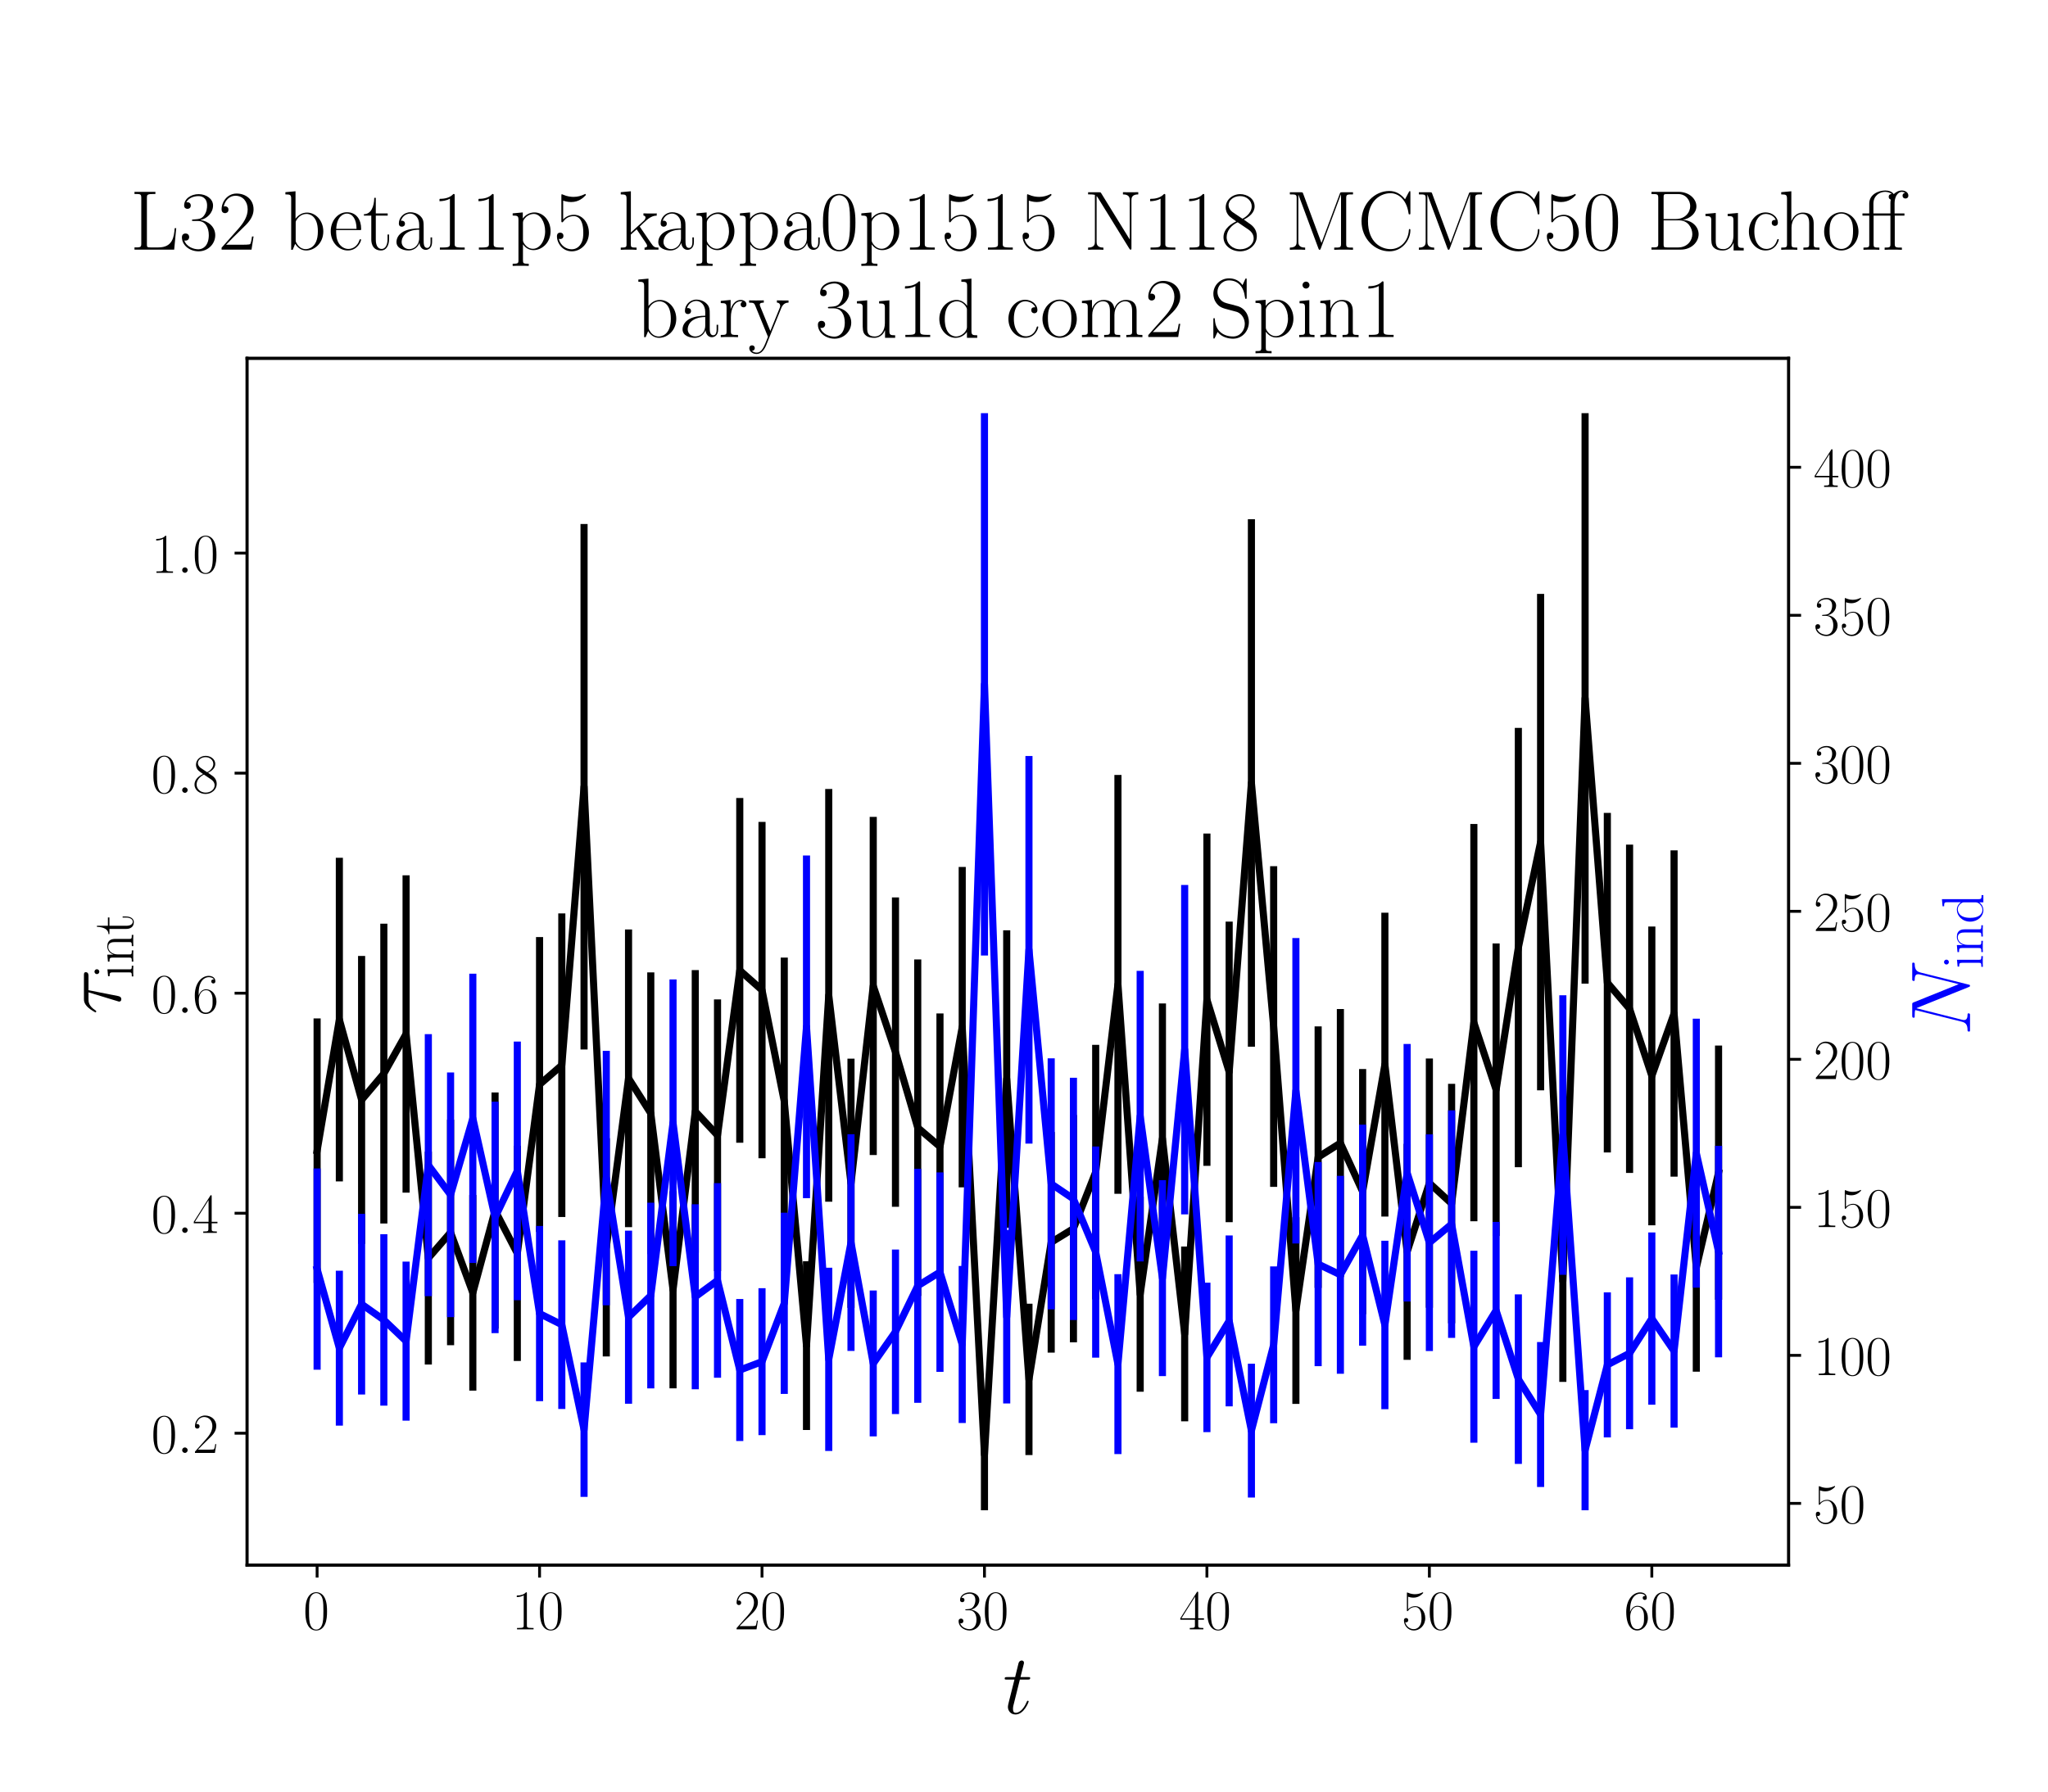 <?xml version="1.0" encoding="utf-8" standalone="no"?>
<!DOCTYPE svg PUBLIC "-//W3C//DTD SVG 1.1//EN"
  "http://www.w3.org/Graphics/SVG/1.1/DTD/svg11.dtd">
<!-- Created with matplotlib (https://matplotlib.org/) -->
<svg height="504pt" version="1.1" viewBox="0 0 576 504" width="576pt" xmlns="http://www.w3.org/2000/svg" xmlns:xlink="http://www.w3.org/1999/xlink">
 <defs>
  <style type="text/css">*{stroke-linecap:butt;stroke-linejoin:round;}</style>
 </defs>
 <g id="figure_1">
  <g id="patch_1">
   <path d="M 0 504 
L 576 504 
L 576 0 
L 0 0 
z
" style="fill:#ffffff;"/>
  </g>
  <g id="axes_1">
   <g id="patch_2">
    <path d="M 69.479 440.296 
L 503.053 440.296 
L 503.053 100.8 
L 69.479 100.8 
z
" style="fill:#ffffff;"/>
   </g>
   <g id="matplotlib.axis_1">
    <g id="xtick_1">
     <g id="line2d_1">
      <defs>
       <path d="M 0 0 
L 0 3.5 
" id="mc9930306a1" style="stroke:#000000;stroke-width:0.8;"/>
      </defs>
      <g>
       <use style="stroke:#000000;stroke-width:0.8;" x="89.187" xlink:href="#mc9930306a1" y="440.296"/>
      </g>
     </g>
     <g id="text_1">
      <!-- $\mathdefault{0}$ -->
      <g transform="translate(85.285 458.365)scale(0.16 -0.16)">
       <defs>
        <path d="M 42 31.641 
C 42 37.75 41.906 48.125 37.703 56.109 
C 34 63.109 28.094 65.594 22.906 65.594 
C 18.094 65.594 12 63.406 8.203 56.203 
C 4.203 48.719 3.797 39.438 3.797 31.641 
C 3.797 25.953 3.906 17.281 7 9.672 
C 11.297 -0.609 19 -2 22.906 -2 
C 27.5 -2 34.5 -0.109 38.594 9.375 
C 41.594 16.281 42 24.359 42 31.641 
z
M 22.906 -0.406 
C 16.5 -0.406 12.703 5.078 11.297 12.688 
C 10.203 18.562 10.203 27.156 10.203 32.75 
C 10.203 40.438 10.203 46.828 11.5 52.922 
C 13.406 61.391 19 64 22.906 64 
C 27 64 32.297 61.297 34.203 53.125 
C 35.5 47.438 35.594 40.734 35.594 32.75 
C 35.594 26.25 35.594 18.266 34.406 12.375 
C 32.297 1.484 26.406 -0.406 22.906 -0.406 
z
" id="CMR17-48"/>
       </defs>
       <use transform="scale(0.996)" xlink:href="#CMR17-48"/>
      </g>
     </g>
    </g>
    <g id="xtick_2">
     <g id="line2d_2">
      <g>
       <use style="stroke:#000000;stroke-width:0.8;" x="151.751" xlink:href="#mc9930306a1" y="440.296"/>
      </g>
     </g>
     <g id="text_2">
      <!-- $\mathdefault{10}$ -->
      <g transform="translate(143.947 458.365)scale(0.16 -0.16)">
       <defs>
        <path d="M 26.594 63.406 
C 26.594 65.5 26.5 65.5 25.094 65.5 
C 21.203 61.188 15.297 59.797 9.703 59.797 
C 9.406 59.797 8.906 59.797 8.797 59.5 
C 8.703 59.297 8.703 59.094 8.703 57 
C 11.797 57 17 57.594 21 59.984 
L 21 7.203 
C 21 3.688 20.797 2.5 12.203 2.5 
L 9.203 2.5 
L 9.203 0 
C 14 0 19 0 23.797 0 
C 28.594 0 33.594 0 38.406 0 
L 38.406 2.5 
L 35.406 2.5 
C 26.797 2.5 26.594 3.594 26.594 7.156 
z
" id="CMR17-49"/>
       </defs>
       <use transform="scale(0.996)" xlink:href="#CMR17-49"/>
       <use transform="translate(45.69 0)scale(0.996)" xlink:href="#CMR17-48"/>
      </g>
     </g>
    </g>
    <g id="xtick_3">
     <g id="line2d_3">
      <g>
       <use style="stroke:#000000;stroke-width:0.8;" x="214.316" xlink:href="#mc9930306a1" y="440.296"/>
      </g>
     </g>
     <g id="text_3">
      <!-- $\mathdefault{20}$ -->
      <g transform="translate(206.512 458.365)scale(0.16 -0.16)">
       <defs>
        <path d="M 41.703 15.453 
L 39.906 15.453 
C 38.906 8.375 38.094 7.172 37.703 6.562 
C 37.203 5.766 30 5.766 28.594 5.766 
L 9.406 5.766 
C 13 9.672 20 16.75 28.5 24.953 
C 34.594 30.734 41.703 37.531 41.703 47.422 
C 41.703 59.219 32.297 66 21.797 66 
C 10.797 66 4.094 56.312 4.094 47.344 
C 4.094 43.438 7 42.938 8.203 42.938 
C 9.203 42.938 12.203 43.547 12.203 47.031 
C 12.203 50.109 9.594 51 8.203 51 
C 7.594 51 7 50.906 6.594 50.703 
C 8.5 59.219 14.297 63.406 20.406 63.406 
C 29.094 63.406 34.797 56.516 34.797 47.422 
C 34.797 38.734 29.703 31.25 24 24.75 
L 4.094 2.281 
L 4.094 0 
L 39.297 0 
z
" id="CMR17-50"/>
       </defs>
       <use transform="scale(0.996)" xlink:href="#CMR17-50"/>
       <use transform="translate(45.69 0)scale(0.996)" xlink:href="#CMR17-48"/>
      </g>
     </g>
    </g>
    <g id="xtick_4">
     <g id="line2d_4">
      <g>
       <use style="stroke:#000000;stroke-width:0.8;" x="276.881" xlink:href="#mc9930306a1" y="440.296"/>
      </g>
     </g>
     <g id="text_4">
      <!-- $\mathdefault{30}$ -->
      <g transform="translate(269.077 458.365)scale(0.16 -0.16)">
       <defs>
        <path d="M 22.094 33.703 
C 31 33.703 34.906 25.969 34.906 17.031 
C 34.906 5 28.5 0.391 22.703 0.391 
C 17.406 0.391 8.797 3.031 6.094 10.828 
C 6.594 10.625 7.094 10.625 7.594 10.625 
C 10 10.625 11.797 12.219 11.797 14.812 
C 11.797 17.703 9.594 19 7.594 19 
C 5.906 19 3.297 18.203 3.297 14.469 
C 3.297 5.234 12.297 -2 22.906 -2 
C 34 -2 42.5 6.719 42.5 16.953 
C 42.5 26.672 34.5 33.703 25 34.797 
C 32.594 36.375 39.906 43.062 39.906 52.016 
C 39.906 59.688 32 65.297 23 65.297 
C 13.906 65.297 5.906 59.828 5.906 52.016 
C 5.906 48.594 8.5 48 9.797 48 
C 11.906 48 13.703 49.297 13.703 51.891 
C 13.703 54.469 11.906 55.766 9.797 55.766 
C 9.406 55.766 8.906 55.766 8.5 55.578 
C 11.406 61.859 19.297 63 22.797 63 
C 26.297 63 32.906 61.328 32.906 51.875 
C 32.906 49.109 32.5 44.188 29.094 39.844 
C 26.094 36 22.703 36 19.406 35.688 
C 18.906 35.688 16.594 35.453 16.203 35.453 
C 15.5 35.359 15.094 35.266 15.094 34.5 
C 15.094 33.797 15.203 33.703 17.203 33.703 
z
" id="CMR17-51"/>
       </defs>
       <use transform="scale(0.996)" xlink:href="#CMR17-51"/>
       <use transform="translate(45.69 0)scale(0.996)" xlink:href="#CMR17-48"/>
      </g>
     </g>
    </g>
    <g id="xtick_5">
     <g id="line2d_5">
      <g>
       <use style="stroke:#000000;stroke-width:0.8;" x="339.446" xlink:href="#mc9930306a1" y="440.296"/>
      </g>
     </g>
     <g id="text_5">
      <!-- $\mathdefault{40}$ -->
      <g transform="translate(331.642 458.365)scale(0.16 -0.16)">
       <defs>
        <path d="M 33.594 64.406 
C 33.594 66.5 33.5 66.5 31.703 66.5 
L 2 19.594 
L 2 17 
L 27.797 17 
L 27.797 7.141 
C 27.797 3.5 27.594 2.5 20.594 2.5 
L 18.703 2.5 
L 18.703 0 
C 21.906 0 27.297 0 30.703 0 
C 34.094 0 39.5 0 42.703 0 
L 42.703 2.5 
L 40.797 2.5 
C 33.797 2.5 33.594 3.5 33.594 7.141 
L 33.594 17 
L 43.797 17 
L 43.797 19.594 
L 33.594 19.594 
z
M 28.094 57.859 
L 28.094 19.594 
L 4 19.594 
z
" id="CMR17-52"/>
       </defs>
       <use transform="scale(0.996)" xlink:href="#CMR17-52"/>
       <use transform="translate(45.69 0)scale(0.996)" xlink:href="#CMR17-48"/>
      </g>
     </g>
    </g>
    <g id="xtick_6">
     <g id="line2d_6">
      <g>
       <use style="stroke:#000000;stroke-width:0.8;" x="402.011" xlink:href="#mc9930306a1" y="440.296"/>
      </g>
     </g>
     <g id="text_6">
      <!-- $\mathdefault{50}$ -->
      <g transform="translate(394.207 458.365)scale(0.16 -0.16)">
       <defs>
        <path d="M 11.406 57.688 
C 12.406 57.281 16.5 56 20.703 56 
C 30 56 35.094 61.109 38 64.062 
C 38 64.953 38 65.5 37.406 65.5 
C 37.297 65.5 37.094 65.5 36.297 65.047 
C 32.797 63.406 28.703 62.078 23.703 62.078 
C 20.703 62.078 16.203 62.484 11.297 64.672 
C 10.203 65.172 10 65.172 9.906 65.172 
C 9.406 65.172 9.297 65.062 9.297 63.078 
L 9.297 34.422 
C 9.297 32.641 9.297 32.141 10.297 32.141 
C 10.797 32.141 11 32.344 11.5 33.031 
C 14.703 37.516 19.094 39.406 24.094 39.406 
C 27.594 39.406 35.094 37.219 35.094 20.141 
C 35.094 16.953 35.094 11.172 32.094 6.578 
C 29.594 2.484 25.703 0.391 21.406 0.391 
C 14.797 0.391 8.094 5 6.297 12.719 
C 6.703 12.609 7.5 12.422 7.906 12.422 
C 9.203 12.422 11.703 13.125 11.703 16.219 
C 11.703 18.906 9.797 20 7.906 20 
C 5.594 20 4.094 18.594 4.094 15.797 
C 4.094 7.094 11 -2 21.594 -2 
C 31.906 -2 41.703 6.875 41.703 19.75 
C 41.703 31.719 33.906 41 24.203 41 
C 19.094 41 14.797 39.109 11.406 35.531 
z
" id="CMR17-53"/>
       </defs>
       <use transform="scale(0.996)" xlink:href="#CMR17-53"/>
       <use transform="translate(45.69 0)scale(0.996)" xlink:href="#CMR17-48"/>
      </g>
     </g>
    </g>
    <g id="xtick_7">
     <g id="line2d_7">
      <g>
       <use style="stroke:#000000;stroke-width:0.8;" x="464.576" xlink:href="#mc9930306a1" y="440.296"/>
      </g>
     </g>
     <g id="text_7">
      <!-- $\mathdefault{60}$ -->
      <g transform="translate(456.772 458.365)scale(0.16 -0.16)">
       <defs>
        <path d="M 10.594 34 
C 10.594 57.656 21.797 63 28.297 63 
C 30.406 63 35.5 62.641 37.5 59 
C 35.906 59 32.906 59 32.906 55.516 
C 32.906 52.828 35.094 51.922 36.5 51.922 
C 37.406 51.922 40.094 52.312 40.094 55.625 
C 40.094 61.781 35.094 65.297 28.203 65.297 
C 16.297 65.297 3.797 52.969 3.797 31 
C 3.797 3.953 15.094 -2 23.094 -2 
C 32.797 -2 42 6.672 42 20.047 
C 42 32.516 33.906 41.594 23.703 41.594 
C 17.594 41.594 13.094 37.609 10.594 30.625 
z
M 23.094 0.391 
C 10.797 0.391 10.797 18.75 10.797 22.438 
C 10.797 29.625 14.203 40 23.5 40 
C 25.203 40 30.094 40 33.406 33.125 
C 35.203 29.219 35.203 25.141 35.203 20.141 
C 35.203 14.75 35.203 10.781 33.094 6.781 
C 30.906 2.672 27.703 0.391 23.094 0.391 
z
" id="CMR17-54"/>
       </defs>
       <use transform="scale(0.996)" xlink:href="#CMR17-54"/>
       <use transform="translate(45.69 0)scale(0.996)" xlink:href="#CMR17-48"/>
      </g>
     </g>
    </g>
    <g id="text_8">
     <!-- $t$ -->
     <g transform="translate(282.039 482.069)scale(0.24 -0.24)">
      <defs>
       <path d="M 20.094 40.094 
L 29.297 40.094 
C 31.203 40.094 32.203 40.094 32.203 41.891 
C 32.203 43 31.594 43 29.594 43 
L 20.797 43 
L 24.5 57.688 
C 24.906 59.078 24.906 59.281 24.906 60 
C 24.906 61.609 23.594 62.5 22.297 62.5 
C 21.5 62.5 19.203 62.203 18.406 58.984 
L 14.5 43 
L 5.094 43 
C 3.094 43 2.203 43 2.203 41.094 
C 2.203 40.094 2.906 40.094 4.797 40.094 
L 13.703 40.094 
L 7.094 13.766 
C 6.297 10.281 6 9.281 6 7.984 
C 6 3.297 9.297 -1 14.906 -1 
C 25 -1 30.406 13.562 30.406 14.25 
C 30.406 14.859 30 15.156 29.406 15.156 
C 29.203 15.156 28.797 15.156 28.594 14.75 
C 28.5 14.656 28.406 14.547 27.703 12.953 
C 25.594 7.984 21 1 15.203 1 
C 12.203 1 12 3.5 12 5.688 
C 12 5.781 12 7.688 12.297 8.875 
z
" id="CMMI12-116"/>
      </defs>
      <use transform="scale(0.996)" xlink:href="#CMMI12-116"/>
     </g>
    </g>
   </g>
   <g id="matplotlib.axis_2">
    <g id="ytick_1">
     <g id="line2d_8">
      <defs>
       <path d="M 0 0 
L -3.5 0 
" id="m05372d1256" style="stroke:#000000;stroke-width:0.8;"/>
      </defs>
      <g>
       <use style="stroke:#000000;stroke-width:0.8;" x="69.479" xlink:href="#m05372d1256" y="403.19"/>
      </g>
     </g>
     <g id="text_9">
      <!-- $\mathdefault{0.2}$ -->
      <g transform="translate(42.535 408.725)scale(0.16 -0.16)">
       <defs>
        <path d="M 18.406 4.797 
C 18.406 7.688 16 9.672 13.594 9.672 
C 10.703 9.672 8.703 7.281 8.703 4.891 
C 8.703 2 11.094 0 13.5 0 
C 16.406 0 18.406 2.391 18.406 4.797 
z
" id="CMMI12-58"/>
       </defs>
       <use transform="scale(0.996)" xlink:href="#CMR17-48"/>
       <use transform="translate(45.69 0)scale(0.996)" xlink:href="#CMMI12-58"/>
       <use transform="translate(72.788 0)scale(0.996)" xlink:href="#CMR17-50"/>
      </g>
     </g>
    </g>
    <g id="ytick_2">
     <g id="line2d_9">
      <g>
       <use style="stroke:#000000;stroke-width:0.8;" x="69.479" xlink:href="#m05372d1256" y="341.294"/>
      </g>
     </g>
     <g id="text_10">
      <!-- $\mathdefault{0.4}$ -->
      <g transform="translate(42.535 346.828)scale(0.16 -0.16)">
       <use transform="scale(0.996)" xlink:href="#CMR17-48"/>
       <use transform="translate(45.69 0)scale(0.996)" xlink:href="#CMMI12-58"/>
       <use transform="translate(72.788 0)scale(0.996)" xlink:href="#CMR17-52"/>
      </g>
     </g>
    </g>
    <g id="ytick_3">
     <g id="line2d_10">
      <g>
       <use style="stroke:#000000;stroke-width:0.8;" x="69.479" xlink:href="#m05372d1256" y="279.397"/>
      </g>
     </g>
     <g id="text_11">
      <!-- $\mathdefault{0.6}$ -->
      <g transform="translate(42.535 284.932)scale(0.16 -0.16)">
       <use transform="scale(0.996)" xlink:href="#CMR17-48"/>
       <use transform="translate(45.69 0)scale(0.996)" xlink:href="#CMMI12-58"/>
       <use transform="translate(72.788 0)scale(0.996)" xlink:href="#CMR17-54"/>
      </g>
     </g>
    </g>
    <g id="ytick_4">
     <g id="line2d_11">
      <g>
       <use style="stroke:#000000;stroke-width:0.8;" x="69.479" xlink:href="#m05372d1256" y="217.501"/>
      </g>
     </g>
     <g id="text_12">
      <!-- $\mathdefault{0.8}$ -->
      <g transform="translate(42.535 223.035)scale(0.16 -0.16)">
       <defs>
        <path d="M 27.203 35.375 
C 33.5 38.547 39.906 43.328 39.906 50.984 
C 39.906 60.016 31.094 65.297 23 65.297 
C 13.906 65.297 5.906 58.734 5.906 49.688 
C 5.906 47.203 6.5 42.922 10.406 39.141 
C 11.406 38.156 15.594 35.172 18.297 33.281 
C 13.797 30.984 3.297 25.531 3.297 14.594 
C 3.297 4.359 13.094 -2 22.797 -2 
C 33.5 -2 42.5 5.656 42.5 15.781 
C 42.5 24.844 36.406 29.016 32.406 31.703 
z
M 14.094 44.094 
C 13.297 44.594 9.297 47.672 9.297 52.359 
C 9.297 58.422 15.594 63 22.797 63 
C 30.703 63 36.5 57.438 36.5 50.969 
C 36.5 41.703 26.094 36.422 25.594 36.422 
C 25.5 36.422 25.406 36.422 24.594 37.031 
z
M 32.5 23.734 
C 34 22.641 38.797 19.375 38.797 13.297 
C 38.797 5.953 31.406 0.391 23 0.391 
C 13.906 0.391 7 6.844 7 14.688 
C 7 22.547 13.094 29.094 20 32.188 
z
" id="CMR17-56"/>
       </defs>
       <use transform="scale(0.996)" xlink:href="#CMR17-48"/>
       <use transform="translate(45.69 0)scale(0.996)" xlink:href="#CMMI12-58"/>
       <use transform="translate(72.788 0)scale(0.996)" xlink:href="#CMR17-56"/>
      </g>
     </g>
    </g>
    <g id="ytick_5">
     <g id="line2d_12">
      <g>
       <use style="stroke:#000000;stroke-width:0.8;" x="69.479" xlink:href="#m05372d1256" y="155.604"/>
      </g>
     </g>
     <g id="text_13">
      <!-- $\mathdefault{1.0}$ -->
      <g transform="translate(42.535 161.139)scale(0.16 -0.16)">
       <use transform="scale(0.996)" xlink:href="#CMR17-49"/>
       <use transform="translate(45.69 0)scale(0.996)" xlink:href="#CMMI12-58"/>
       <use transform="translate(72.788 0)scale(0.996)" xlink:href="#CMR17-48"/>
      </g>
     </g>
    </g>
    <g id="text_14">
     <!-- $\tau_{\rm int}$ -->
     <g transform="translate(33.884 285.419)rotate(-90)scale(0.24 -0.24)">
      <defs>
       <path d="M 28.703 37.625 
L 45.297 37.625 
C 46.594 37.625 49.906 37.625 49.906 40.812 
C 49.906 43 48 43 46.203 43 
L 18.703 43 
C 16.406 43 13 43 8.406 38.125 
C 5.797 35.234 2.594 29.953 2.594 29.359 
C 2.594 28.766 3.094 28.562 3.703 28.562 
C 4.406 28.562 4.5 28.859 5 29.453 
C 10.203 37.625 15.406 37.625 17.906 37.625 
L 26.203 37.625 
L 15.797 3.484 
C 15.297 1.984 15.297 1.781 15.297 1.484 
C 15.297 0.391 16 -1 18 -1 
C 21.094 -1 21.594 1.688 21.906 3.172 
z
" id="CMMI12-28"/>
       <path d="M 15.5 61.078 
C 15.5 63.266 13.703 65.156 11.406 65.156 
C 9.203 65.156 7.297 63.375 7.297 61.078 
C 7.297 58.891 9.094 57 11.406 57 
C 13.594 57 15.5 58.797 15.5 61.078 
z
M 3.797 42.281 
L 3.797 39.703 
C 9.406 39.703 10.203 39.094 10.203 34.328 
L 10.203 6.672 
C 10.203 2.875 9.797 2.391 3.406 2.391 
L 3.406 -0.203 
C 5.797 0 10.094 0 12.594 0 
C 15 0 19.094 0 21.406 -0.203 
L 21.406 2.391 
C 15.5 2.391 15.297 2.984 15.297 6.562 
L 15.297 43.375 
z
" id="CMR17-105"/>
       <path d="M 41.5 30.203 
C 41.5 35.297 40.5 43.594 28.703 43.594 
C 20.797 43.594 16.703 37.5 15.203 33.5 
L 15.094 33.5 
L 15.094 43.594 
L 3.297 42.5 
L 3.297 39.906 
C 9.203 39.906 10.094 39.297 10.094 34.5 
L 10.094 6.688 
C 10.094 2.875 9.703 2.391 3.297 2.391 
L 3.297 -0.203 
C 5.703 0 10.094 0 12.703 0 
C 15.297 0 19.797 0 22.203 -0.203 
L 22.203 2.391 
C 15.797 2.391 15.406 2.781 15.406 6.688 
L 15.406 25.906 
C 15.406 35.109 21 42 28 42 
C 35.406 42 36.203 35.406 36.203 30.594 
L 36.203 6.688 
C 36.203 2.875 35.797 2.391 29.406 2.391 
L 29.406 -0.203 
C 31.797 0 36.203 0 38.797 0 
C 41.406 0 45.906 0 48.297 -0.203 
L 48.297 2.391 
C 41.906 2.391 41.5 2.781 41.5 6.688 
z
" id="CMR17-110"/>
       <path d="M 15.094 40 
L 29.094 40 
L 29.094 42.578 
L 15.094 42.578 
L 15.094 61 
L 13.297 61 
C 13.094 50.703 9.594 41.688 1.094 41.688 
L 1.094 40 
L 9.797 40 
L 9.797 12.047 
C 9.797 10.156 9.797 -1 21.406 -1 
C 27.297 -1 30.703 4.781 30.703 12.141 
L 30.703 17.812 
L 28.906 17.812 
L 28.906 12.234 
C 28.906 5.375 26.203 0.797 22 0.797 
C 19.094 0.797 15.094 2.781 15.094 11.844 
z
" id="CMR17-116"/>
      </defs>
      <use transform="scale(0.996)" xlink:href="#CMMI12-28"/>
      <use transform="translate(42.364 -14.944)scale(0.697)" xlink:href="#CMR17-105"/>
      <use transform="translate(59.773 -14.944)scale(0.697)" xlink:href="#CMR17-110"/>
      <use transform="translate(93.578 -14.944)scale(0.697)" xlink:href="#CMR17-116"/>
     </g>
    </g>
   </g>
   <g id="LineCollection_1">
    <path clip-path="url(#p8d7ba621c9)" d="M 89.187 360.911 
L 89.187 286.494 
" style="fill:none;stroke:#000000;stroke-width:2;"/>
    <path clip-path="url(#p8d7ba621c9)" d="M 95.443 332.351 
L 95.443 241.302 
" style="fill:none;stroke:#000000;stroke-width:2;"/>
    <path clip-path="url(#p8d7ba621c9)" d="M 101.7 349.921 
L 101.7 268.917 
" style="fill:none;stroke:#000000;stroke-width:2;"/>
    <path clip-path="url(#p8d7ba621c9)" d="M 107.956 344.191 
L 107.956 259.845 
" style="fill:none;stroke:#000000;stroke-width:2;"/>
    <path clip-path="url(#p8d7ba621c9)" d="M 114.213 335.515 
L 114.213 246.231 
" style="fill:none;stroke:#000000;stroke-width:2;"/>
    <path clip-path="url(#p8d7ba621c9)" d="M 120.469 383.867 
L 120.469 323.973 
" style="fill:none;stroke:#000000;stroke-width:2;"/>
    <path clip-path="url(#p8d7ba621c9)" d="M 126.725 378.423 
L 126.725 314.991 
" style="fill:none;stroke:#000000;stroke-width:2;"/>
    <path clip-path="url(#p8d7ba621c9)" d="M 132.982 391.201 
L 132.982 336.167 
" style="fill:none;stroke:#000000;stroke-width:2;"/>
    <path clip-path="url(#p8d7ba621c9)" d="M 139.238 373.75 
L 139.238 307.329 
" style="fill:none;stroke:#000000;stroke-width:2;"/>
    <path clip-path="url(#p8d7ba621c9)" d="M 145.495 382.869 
L 145.495 322.323 
" style="fill:none;stroke:#000000;stroke-width:2;"/>
    <path clip-path="url(#p8d7ba621c9)" d="M 151.751 346.569 
L 151.751 263.602 
" style="fill:none;stroke:#000000;stroke-width:2;"/>
    <path clip-path="url(#p8d7ba621c9)" d="M 158.008 342.361 
L 158.008 256.961 
" style="fill:none;stroke:#000000;stroke-width:2;"/>
    <path clip-path="url(#p8d7ba621c9)" d="M 164.264 295.235 
L 164.264 147.404 
" style="fill:none;stroke:#000000;stroke-width:2;"/>
    <path clip-path="url(#p8d7ba621c9)" d="M 170.521 381.583 
L 170.521 320.197 
" style="fill:none;stroke:#000000;stroke-width:2;"/>
    <path clip-path="url(#p8d7ba621c9)" d="M 176.777 345.221 
L 176.777 261.472 
" style="fill:none;stroke:#000000;stroke-width:2;"/>
    <path clip-path="url(#p8d7ba621c9)" d="M 183.034 352.832 
L 183.034 273.55 
" style="fill:none;stroke:#000000;stroke-width:2;"/>
    <path clip-path="url(#p8d7ba621c9)" d="M 189.29 390.56 
L 189.29 335.097 
" style="fill:none;stroke:#000000;stroke-width:2;"/>
    <path clip-path="url(#p8d7ba621c9)" d="M 195.547 352.425 
L 195.547 272.901 
" style="fill:none;stroke:#000000;stroke-width:2;"/>
    <path clip-path="url(#p8d7ba621c9)" d="M 201.803 357.585 
L 201.803 281.15 
" style="fill:none;stroke:#000000;stroke-width:2;"/>
    <path clip-path="url(#p8d7ba621c9)" d="M 208.06 321.464 
L 208.06 224.489 
" style="fill:none;stroke:#000000;stroke-width:2;"/>
    <path clip-path="url(#p8d7ba621c9)" d="M 214.316 325.839 
L 214.316 231.217 
" style="fill:none;stroke:#000000;stroke-width:2;"/>
    <path clip-path="url(#p8d7ba621c9)" d="M 220.573 350.218 
L 220.573 269.389 
" style="fill:none;stroke:#000000;stroke-width:2;"/>
    <path clip-path="url(#p8d7ba621c9)" d="M 226.829 402.283 
L 226.829 354.796 
" style="fill:none;stroke:#000000;stroke-width:2;"/>
    <path clip-path="url(#p8d7ba621c9)" d="M 233.086 338.055 
L 233.086 221.957 
" style="fill:none;stroke:#000000;stroke-width:2;"/>
    <path clip-path="url(#p8d7ba621c9)" d="M 239.342 367.915 
L 239.342 297.82 
" style="fill:none;stroke:#000000;stroke-width:2;"/>
    <path clip-path="url(#p8d7ba621c9)" d="M 245.599 324.919 
L 245.599 229.8 
" style="fill:none;stroke:#000000;stroke-width:2;"/>
    <path clip-path="url(#p8d7ba621c9)" d="M 251.855 339.491 
L 251.855 252.453 
" style="fill:none;stroke:#000000;stroke-width:2;"/>
    <path clip-path="url(#p8d7ba621c9)" d="M 258.112 364.558 
L 258.112 269.909 
" style="fill:none;stroke:#000000;stroke-width:2;"/>
    <path clip-path="url(#p8d7ba621c9)" d="M 264.368 360.043 
L 264.368 285.098 
" style="fill:none;stroke:#000000;stroke-width:2;"/>
    <path clip-path="url(#p8d7ba621c9)" d="M 270.625 334.013 
L 270.625 243.888 
" style="fill:none;stroke:#000000;stroke-width:2;"/>
    <path clip-path="url(#p8d7ba621c9)" d="M 276.881 424.864 
L 276.881 393.518 
" style="fill:none;stroke:#000000;stroke-width:2;"/>
    <path clip-path="url(#p8d7ba621c9)" d="M 283.138 345.364 
L 283.138 261.698 
" style="fill:none;stroke:#000000;stroke-width:2;"/>
    <path clip-path="url(#p8d7ba621c9)" d="M 289.394 409.323 
L 289.394 366.757 
" style="fill:none;stroke:#000000;stroke-width:2;"/>
    <path clip-path="url(#p8d7ba621c9)" d="M 295.651 380.515 
L 295.651 318.437 
" style="fill:none;stroke:#000000;stroke-width:2;"/>
    <path clip-path="url(#p8d7ba621c9)" d="M 301.907 377.606 
L 301.907 313.648 
" style="fill:none;stroke:#000000;stroke-width:2;"/>
    <path clip-path="url(#p8d7ba621c9)" d="M 308.163 365.516 
L 308.163 293.93 
" style="fill:none;stroke:#000000;stroke-width:2;"/>
    <path clip-path="url(#p8d7ba621c9)" d="M 314.42 335.838 
L 314.42 218.009 
" style="fill:none;stroke:#000000;stroke-width:2;"/>
    <path clip-path="url(#p8d7ba621c9)" d="M 320.676 391.51 
L 320.676 336.683 
" style="fill:none;stroke:#000000;stroke-width:2;"/>
    <path clip-path="url(#p8d7ba621c9)" d="M 326.933 358.29 
L 326.933 282.28 
" style="fill:none;stroke:#000000;stroke-width:2;"/>
    <path clip-path="url(#p8d7ba621c9)" d="M 333.189 399.841 
L 333.189 350.669 
" style="fill:none;stroke:#000000;stroke-width:2;"/>
    <path clip-path="url(#p8d7ba621c9)" d="M 339.446 327.96 
L 339.446 234.493 
" style="fill:none;stroke:#000000;stroke-width:2;"/>
    <path clip-path="url(#p8d7ba621c9)" d="M 345.702 343.818 
L 345.702 259.257 
" style="fill:none;stroke:#000000;stroke-width:2;"/>
    <path clip-path="url(#p8d7ba621c9)" d="M 351.959 294.446 
L 351.959 146.062 
" style="fill:none;stroke:#000000;stroke-width:2;"/>
    <path clip-path="url(#p8d7ba621c9)" d="M 358.215 333.875 
L 358.215 243.674 
" style="fill:none;stroke:#000000;stroke-width:2;"/>
    <path clip-path="url(#p8d7ba621c9)" d="M 364.472 394.934 
L 364.472 342.415 
" style="fill:none;stroke:#000000;stroke-width:2;"/>
    <path clip-path="url(#p8d7ba621c9)" d="M 370.728 362.305 
L 370.728 288.74 
" style="fill:none;stroke:#000000;stroke-width:2;"/>
    <path clip-path="url(#p8d7ba621c9)" d="M 376.985 359.271 
L 376.985 283.856 
" style="fill:none;stroke:#000000;stroke-width:2;"/>
    <path clip-path="url(#p8d7ba621c9)" d="M 383.241 369.705 
L 383.241 300.73 
" style="fill:none;stroke:#000000;stroke-width:2;"/>
    <path clip-path="url(#p8d7ba621c9)" d="M 389.498 342.232 
L 389.498 256.758 
" style="fill:none;stroke:#000000;stroke-width:2;"/>
    <path clip-path="url(#p8d7ba621c9)" d="M 395.754 382.539 
L 395.754 321.776 
" style="fill:none;stroke:#000000;stroke-width:2;"/>
    <path clip-path="url(#p8d7ba621c9)" d="M 402.011 367.886 
L 402.011 297.773 
" style="fill:none;stroke:#000000;stroke-width:2;"/>
    <path clip-path="url(#p8d7ba621c9)" d="M 408.267 372.264 
L 408.267 304.9 
" style="fill:none;stroke:#000000;stroke-width:2;"/>
    <path clip-path="url(#p8d7ba621c9)" d="M 414.524 343.555 
L 414.524 231.792 
" style="fill:none;stroke:#000000;stroke-width:2;"/>
    <path clip-path="url(#p8d7ba621c9)" d="M 420.78 347.707 
L 420.78 265.405 
" style="fill:none;stroke:#000000;stroke-width:2;"/>
    <path clip-path="url(#p8d7ba621c9)" d="M 427.037 328.356 
L 427.037 204.758 
" style="fill:none;stroke:#000000;stroke-width:2;"/>
    <path clip-path="url(#p8d7ba621c9)" d="M 433.293 306.729 
L 433.293 167.067 
" style="fill:none;stroke:#000000;stroke-width:2;"/>
    <path clip-path="url(#p8d7ba621c9)" d="M 439.55 388.739 
L 439.55 332.061 
" style="fill:none;stroke:#000000;stroke-width:2;"/>
    <path clip-path="url(#p8d7ba621c9)" d="M 445.806 276.704 
L 445.806 116.232 
" style="fill:none;stroke:#000000;stroke-width:2;"/>
    <path clip-path="url(#p8d7ba621c9)" d="M 452.063 324.196 
L 452.063 228.685 
" style="fill:none;stroke:#000000;stroke-width:2;"/>
    <path clip-path="url(#p8d7ba621c9)" d="M 458.319 329.966 
L 458.319 237.599 
" style="fill:none;stroke:#000000;stroke-width:2;"/>
    <path clip-path="url(#p8d7ba621c9)" d="M 464.576 344.697 
L 464.576 260.644 
" style="fill:none;stroke:#000000;stroke-width:2;"/>
    <path clip-path="url(#p8d7ba621c9)" d="M 470.832 331.005 
L 470.832 239.211 
" style="fill:none;stroke:#000000;stroke-width:2;"/>
    <path clip-path="url(#p8d7ba621c9)" d="M 477.088 385.878 
L 477.088 327.306 
" style="fill:none;stroke:#000000;stroke-width:2;"/>
    <path clip-path="url(#p8d7ba621c9)" d="M 483.345 365.639 
L 483.345 294.128 
" style="fill:none;stroke:#000000;stroke-width:2;"/>
   </g>
   <g id="line2d_13">
    <path clip-path="url(#p8d7ba621c9)" d="M 89.187 323.702 
L 95.443 286.827 
L 101.7 309.419 
L 107.956 302.018 
L 114.213 290.873 
L 120.469 353.92 
L 126.725 346.707 
L 132.982 363.684 
L 139.238 340.54 
L 145.495 352.596 
L 151.751 305.086 
L 158.008 299.661 
L 164.264 221.32 
L 170.521 350.89 
L 176.777 303.347 
L 183.034 313.191 
L 189.29 362.828 
L 195.547 312.663 
L 201.803 319.368 
L 208.06 272.977 
L 214.316 278.528 
L 220.573 309.803 
L 226.829 378.54 
L 233.086 280.006 
L 239.342 332.867 
L 245.599 277.36 
L 251.855 295.972 
L 258.112 317.234 
L 264.368 322.57 
L 270.625 288.95 
L 276.881 409.191 
L 283.138 303.531 
L 289.394 388.04 
L 295.651 349.476 
L 301.907 345.627 
L 308.163 329.723 
L 314.42 276.924 
L 320.676 364.097 
L 326.933 320.285 
L 333.189 375.255 
L 339.446 281.227 
L 345.702 301.537 
L 351.959 220.254 
L 358.215 288.774 
L 364.472 368.674 
L 370.728 325.522 
L 376.985 321.564 
L 383.241 335.218 
L 389.498 299.495 
L 395.754 352.157 
L 402.011 332.829 
L 408.267 338.582 
L 414.524 287.673 
L 420.78 306.556 
L 427.037 266.557 
L 433.293 236.898 
L 439.55 360.4 
L 445.806 196.468 
L 452.063 276.44 
L 458.319 283.782 
L 464.576 302.67 
L 470.832 285.108 
L 477.088 356.592 
L 483.345 329.884 
" style="fill:none;stroke:#000000;stroke-linecap:square;stroke-width:2;"/>
   </g>
   <g id="patch_3">
    <path d="M 69.479 440.296 
L 69.479 100.8 
" style="fill:none;stroke:#000000;stroke-linecap:square;stroke-linejoin:miter;stroke-width:0.8;"/>
   </g>
   <g id="patch_4">
    <path d="M 503.053 440.296 
L 503.053 100.8 
" style="fill:none;stroke:#000000;stroke-linecap:square;stroke-linejoin:miter;stroke-width:0.8;"/>
   </g>
   <g id="patch_5">
    <path d="M 69.479 440.296 
L 503.053 440.296 
" style="fill:none;stroke:#000000;stroke-linecap:square;stroke-linejoin:miter;stroke-width:0.8;"/>
   </g>
   <g id="patch_6">
    <path d="M 69.479 100.8 
L 503.053 100.8 
" style="fill:none;stroke:#000000;stroke-linecap:square;stroke-linejoin:miter;stroke-width:0.8;"/>
   </g>
  </g>
  <g id="axes_2">
   <g id="matplotlib.axis_3">
    <g id="ytick_6">
     <g id="line2d_14">
      <defs>
       <path d="M 0 0 
L 3.5 0 
" id="m874cddf692" style="stroke:#000000;stroke-width:0.8;"/>
      </defs>
      <g>
       <use style="stroke:#000000;stroke-width:0.8;" x="503.053" xlink:href="#m874cddf692" y="422.925"/>
      </g>
     </g>
     <g id="text_15">
      <!-- $\mathdefault{50}$ -->
      <g transform="translate(510.053 428.46)scale(0.16 -0.16)">
       <use transform="scale(0.996)" xlink:href="#CMR17-53"/>
       <use transform="translate(45.69 0)scale(0.996)" xlink:href="#CMR17-48"/>
      </g>
     </g>
    </g>
    <g id="ytick_7">
     <g id="line2d_15">
      <g>
       <use style="stroke:#000000;stroke-width:0.8;" x="503.053" xlink:href="#m874cddf692" y="381.285"/>
      </g>
     </g>
     <g id="text_16">
      <!-- $\mathdefault{100}$ -->
      <g transform="translate(510.053 386.82)scale(0.16 -0.16)">
       <use transform="scale(0.996)" xlink:href="#CMR17-49"/>
       <use transform="translate(45.69 0)scale(0.996)" xlink:href="#CMR17-48"/>
       <use transform="translate(91.381 0)scale(0.996)" xlink:href="#CMR17-48"/>
      </g>
     </g>
    </g>
    <g id="ytick_8">
     <g id="line2d_16">
      <g>
       <use style="stroke:#000000;stroke-width:0.8;" x="503.053" xlink:href="#m874cddf692" y="339.645"/>
      </g>
     </g>
     <g id="text_17">
      <!-- $\mathdefault{150}$ -->
      <g transform="translate(510.053 345.18)scale(0.16 -0.16)">
       <use transform="scale(0.996)" xlink:href="#CMR17-49"/>
       <use transform="translate(45.69 0)scale(0.996)" xlink:href="#CMR17-53"/>
       <use transform="translate(91.381 0)scale(0.996)" xlink:href="#CMR17-48"/>
      </g>
     </g>
    </g>
    <g id="ytick_9">
     <g id="line2d_17">
      <g>
       <use style="stroke:#000000;stroke-width:0.8;" x="503.053" xlink:href="#m874cddf692" y="298.006"/>
      </g>
     </g>
     <g id="text_18">
      <!-- $\mathdefault{200}$ -->
      <g transform="translate(510.053 303.54)scale(0.16 -0.16)">
       <use transform="scale(0.996)" xlink:href="#CMR17-50"/>
       <use transform="translate(45.69 0)scale(0.996)" xlink:href="#CMR17-48"/>
       <use transform="translate(91.381 0)scale(0.996)" xlink:href="#CMR17-48"/>
      </g>
     </g>
    </g>
    <g id="ytick_10">
     <g id="line2d_18">
      <g>
       <use style="stroke:#000000;stroke-width:0.8;" x="503.053" xlink:href="#m874cddf692" y="256.366"/>
      </g>
     </g>
     <g id="text_19">
      <!-- $\mathdefault{250}$ -->
      <g transform="translate(510.053 261.901)scale(0.16 -0.16)">
       <use transform="scale(0.996)" xlink:href="#CMR17-50"/>
       <use transform="translate(45.69 0)scale(0.996)" xlink:href="#CMR17-53"/>
       <use transform="translate(91.381 0)scale(0.996)" xlink:href="#CMR17-48"/>
      </g>
     </g>
    </g>
    <g id="ytick_11">
     <g id="line2d_19">
      <g>
       <use style="stroke:#000000;stroke-width:0.8;" x="503.053" xlink:href="#m874cddf692" y="214.726"/>
      </g>
     </g>
     <g id="text_20">
      <!-- $\mathdefault{300}$ -->
      <g transform="translate(510.053 220.261)scale(0.16 -0.16)">
       <use transform="scale(0.996)" xlink:href="#CMR17-51"/>
       <use transform="translate(45.69 0)scale(0.996)" xlink:href="#CMR17-48"/>
       <use transform="translate(91.381 0)scale(0.996)" xlink:href="#CMR17-48"/>
      </g>
     </g>
    </g>
    <g id="ytick_12">
     <g id="line2d_20">
      <g>
       <use style="stroke:#000000;stroke-width:0.8;" x="503.053" xlink:href="#m874cddf692" y="173.087"/>
      </g>
     </g>
     <g id="text_21">
      <!-- $\mathdefault{350}$ -->
      <g transform="translate(510.053 178.621)scale(0.16 -0.16)">
       <use transform="scale(0.996)" xlink:href="#CMR17-51"/>
       <use transform="translate(45.69 0)scale(0.996)" xlink:href="#CMR17-53"/>
       <use transform="translate(91.381 0)scale(0.996)" xlink:href="#CMR17-48"/>
      </g>
     </g>
    </g>
    <g id="ytick_13">
     <g id="line2d_21">
      <g>
       <use style="stroke:#000000;stroke-width:0.8;" x="503.053" xlink:href="#m874cddf692" y="131.447"/>
      </g>
     </g>
     <g id="text_22">
      <!-- $\mathdefault{400}$ -->
      <g transform="translate(510.053 136.982)scale(0.16 -0.16)">
       <use transform="scale(0.996)" xlink:href="#CMR17-52"/>
       <use transform="translate(45.69 0)scale(0.996)" xlink:href="#CMR17-48"/>
       <use transform="translate(91.381 0)scale(0.996)" xlink:href="#CMR17-48"/>
      </g>
     </g>
    </g>
    <g id="text_23">
     <!-- $N_{\rm ind}$ -->
     <g style="fill:#0000ff;" transform="translate(554.069 291.302)rotate(-90)scale(0.24 -0.24)">
      <defs>
       <path d="M 74 57.781 
C 75.094 62.094 76.703 65.094 84.297 65.094 
C 84.594 65.094 85.797 65.094 85.797 66.859 
C 85.797 68 84.906 68 84.5 68 
C 82.5 68 77.406 68 75.406 68 
L 70.594 68 
C 69.203 68 67.406 68 66 68 
C 65.406 68 64.203 68 64.203 66.094 
C 64.203 65.094 65 65.094 65.703 65.094 
C 71.703 65.094 72.094 62.797 72.094 60.984 
C 72.094 60.094 72 59.781 71.703 58.391 
L 60.406 13.281 
L 39 66.391 
C 38.297 68 38.203 68 36 68 
L 23.797 68 
C 21.797 68 20.906 68 20.906 66.094 
C 20.906 65.094 21.594 65.094 23.5 65.094 
C 24 65.094 29.906 65.094 29.906 64.297 
C 29.906 64.094 29.703 63.297 29.594 63 
L 16.297 9.922 
C 15.094 5 12.703 2.906 6.094 2.906 
C 5.594 2.906 4.594 2.906 4.594 1.047 
C 4.594 0 5.594 0 5.906 0 
C 7.906 0 13 0 15 0 
L 19.797 0 
C 21.203 0 22.906 0 24.297 0 
C 25 0 26.094 0 26.094 1.906 
C 26.094 2.812 25.094 2.906 24.703 2.906 
C 21.406 2.906 18.203 3.5 18.203 7.094 
C 18.203 7.891 18.406 8.781 18.594 9.578 
L 32.094 63 
C 32.703 62 32.703 61.812 33.094 60.906 
L 56.906 1.797 
C 57.406 0.594 57.594 0 58.5 0 
C 59.5 0 59.594 0.297 60 2 
z
" id="CMMI12-78"/>
       <path d="M 29.203 67.594 
L 29.203 65 
C 35.094 65 36 64.406 36 59.688 
L 36 36.641 
C 35.594 37.141 31.5 43.594 23.406 43.594 
C 13.203 43.594 3.297 34.5 3.297 21.312 
C 3.297 8.203 12.594 -1 22.406 -1 
C 30.906 -1 35.297 5.266 35.797 5.938 
L 35.797 -0.984 
L 47.906 -0.984 
L 47.906 2 
C 42 2 41.094 2.594 41.094 7.391 
L 41.094 68.688 
z
M 35.797 11.797 
C 35.797 8.797 34 6.094 31.703 4.094 
C 28.297 1.094 24.906 0.594 23 0.594 
C 20.094 0.594 9.703 2.094 9.703 21.188 
C 9.703 40.812 21.297 42 23.906 42 
C 28.5 42 32.203 39.406 34.5 35.797 
C 35.797 33.703 35.797 33.406 35.797 31.609 
z
" id="CMR17-100"/>
      </defs>
      <use transform="scale(0.996)" xlink:href="#CMMI12-78"/>
      <use transform="translate(78.115 -14.944)scale(0.697)" xlink:href="#CMR17-105"/>
      <use transform="translate(95.525 -14.944)scale(0.697)" xlink:href="#CMR17-110"/>
      <use transform="translate(131.151 -14.944)scale(0.697)" xlink:href="#CMR17-100"/>
     </g>
    </g>
   </g>
   <g id="LineCollection_2">
    <path clip-path="url(#p8d7ba621c9)" d="M 89.187 385.316 
L 89.187 328.706 
" style="fill:none;stroke:#0000ff;stroke-width:2;"/>
    <path clip-path="url(#p8d7ba621c9)" d="M 95.443 401.045 
L 95.443 357.475 
" style="fill:none;stroke:#0000ff;stroke-width:2;"/>
    <path clip-path="url(#p8d7ba621c9)" d="M 101.7 392.296 
L 101.7 341.464 
" style="fill:none;stroke:#0000ff;stroke-width:2;"/>
    <path clip-path="url(#p8d7ba621c9)" d="M 107.956 395.43 
L 107.956 347.196 
" style="fill:none;stroke:#0000ff;stroke-width:2;"/>
    <path clip-path="url(#p8d7ba621c9)" d="M 114.213 399.645 
L 114.213 354.912 
" style="fill:none;stroke:#0000ff;stroke-width:2;"/>
    <path clip-path="url(#p8d7ba621c9)" d="M 120.469 364.625 
L 120.469 290.926 
" style="fill:none;stroke:#0000ff;stroke-width:2;"/>
    <path clip-path="url(#p8d7ba621c9)" d="M 126.725 370.525 
L 126.725 301.695 
" style="fill:none;stroke:#0000ff;stroke-width:2;"/>
    <path clip-path="url(#p8d7ba621c9)" d="M 132.982 355.298 
L 132.982 273.91 
" style="fill:none;stroke:#0000ff;stroke-width:2;"/>
    <path clip-path="url(#p8d7ba621c9)" d="M 139.238 375.028 
L 139.238 309.914 
" style="fill:none;stroke:#0000ff;stroke-width:2;"/>
    <path clip-path="url(#p8d7ba621c9)" d="M 145.495 365.764 
L 145.495 293.006 
" style="fill:none;stroke:#0000ff;stroke-width:2;"/>
    <path clip-path="url(#p8d7ba621c9)" d="M 151.751 394.166 
L 151.751 344.884 
" style="fill:none;stroke:#0000ff;stroke-width:2;"/>
    <path clip-path="url(#p8d7ba621c9)" d="M 158.008 396.369 
L 158.008 348.915 
" style="fill:none;stroke:#0000ff;stroke-width:2;"/>
    <path clip-path="url(#p8d7ba621c9)" d="M 164.264 421.099 
L 164.264 383.268 
" style="fill:none;stroke:#0000ff;stroke-width:2;"/>
    <path clip-path="url(#p8d7ba621c9)" d="M 170.521 367.194 
L 170.521 295.615 
" style="fill:none;stroke:#0000ff;stroke-width:2;"/>
    <path clip-path="url(#p8d7ba621c9)" d="M 176.777 394.888 
L 176.777 346.206 
" style="fill:none;stroke:#0000ff;stroke-width:2;"/>
    <path clip-path="url(#p8d7ba621c9)" d="M 183.034 390.58 
L 183.034 338.327 
" style="fill:none;stroke:#0000ff;stroke-width:2;"/>
    <path clip-path="url(#p8d7ba621c9)" d="M 189.29 356.187 
L 189.29 275.531 
" style="fill:none;stroke:#0000ff;stroke-width:2;"/>
    <path clip-path="url(#p8d7ba621c9)" d="M 195.547 390.825 
L 195.547 338.776 
" style="fill:none;stroke:#0000ff;stroke-width:2;"/>
    <path clip-path="url(#p8d7ba621c9)" d="M 201.803 387.579 
L 201.803 332.841 
" style="fill:none;stroke:#0000ff;stroke-width:2;"/>
    <path clip-path="url(#p8d7ba621c9)" d="M 208.06 405.388 
L 208.06 365.432 
" style="fill:none;stroke:#0000ff;stroke-width:2;"/>
    <path clip-path="url(#p8d7ba621c9)" d="M 214.316 403.725 
L 214.316 362.384 
" style="fill:none;stroke:#0000ff;stroke-width:2;"/>
    <path clip-path="url(#p8d7ba621c9)" d="M 220.573 392.125 
L 220.573 341.151 
" style="fill:none;stroke:#0000ff;stroke-width:2;"/>
    <path clip-path="url(#p8d7ba621c9)" d="M 226.829 337.067 
L 226.829 240.661 
" style="fill:none;stroke:#0000ff;stroke-width:2;"/>
    <path clip-path="url(#p8d7ba621c9)" d="M 233.086 408.173 
L 233.086 356.634 
" style="fill:none;stroke:#0000ff;stroke-width:2;"/>
    <path clip-path="url(#p8d7ba621c9)" d="M 239.342 380.041 
L 239.342 319.07 
" style="fill:none;stroke:#0000ff;stroke-width:2;"/>
    <path clip-path="url(#p8d7ba621c9)" d="M 245.599 404.083 
L 245.599 363.04 
" style="fill:none;stroke:#0000ff;stroke-width:2;"/>
    <path clip-path="url(#p8d7ba621c9)" d="M 251.855 397.786 
L 251.855 351.508 
" style="fill:none;stroke:#0000ff;stroke-width:2;"/>
    <path clip-path="url(#p8d7ba621c9)" d="M 258.112 394.636 
L 258.112 328.797 
" style="fill:none;stroke:#0000ff;stroke-width:2;"/>
    <path clip-path="url(#p8d7ba621c9)" d="M 264.368 385.92 
L 264.368 329.81 
" style="fill:none;stroke:#0000ff;stroke-width:2;"/>
    <path clip-path="url(#p8d7ba621c9)" d="M 270.625 400.319 
L 270.625 356.144 
" style="fill:none;stroke:#0000ff;stroke-width:2;"/>
    <path clip-path="url(#p8d7ba621c9)" d="M 276.881 268.797 
L 276.881 116.232 
" style="fill:none;stroke:#0000ff;stroke-width:2;"/>
    <path clip-path="url(#p8d7ba621c9)" d="M 283.138 394.812 
L 283.138 346.067 
" style="fill:none;stroke:#0000ff;stroke-width:2;"/>
    <path clip-path="url(#p8d7ba621c9)" d="M 289.394 321.718 
L 289.394 212.678 
" style="fill:none;stroke:#0000ff;stroke-width:2;"/>
    <path clip-path="url(#p8d7ba621c9)" d="M 295.651 368.347 
L 295.651 297.72 
" style="fill:none;stroke:#0000ff;stroke-width:2;"/>
    <path clip-path="url(#p8d7ba621c9)" d="M 301.907 371.347 
L 301.907 303.196 
" style="fill:none;stroke:#0000ff;stroke-width:2;"/>
    <path clip-path="url(#p8d7ba621c9)" d="M 308.163 381.932 
L 308.163 322.523 
" style="fill:none;stroke:#0000ff;stroke-width:2;"/>
    <path clip-path="url(#p8d7ba621c9)" d="M 314.42 409.053 
L 314.42 358.446 
" style="fill:none;stroke:#0000ff;stroke-width:2;"/>
    <path clip-path="url(#p8d7ba621c9)" d="M 320.676 354.864 
L 320.676 273.118 
" style="fill:none;stroke:#0000ff;stroke-width:2;"/>
    <path clip-path="url(#p8d7ba621c9)" d="M 326.933 387.112 
L 326.933 331.987 
" style="fill:none;stroke:#0000ff;stroke-width:2;"/>
    <path clip-path="url(#p8d7ba621c9)" d="M 333.189 341.617 
L 333.189 248.959 
" style="fill:none;stroke:#0000ff;stroke-width:2;"/>
    <path clip-path="url(#p8d7ba621c9)" d="M 339.446 402.88 
L 339.446 360.836 
" style="fill:none;stroke:#0000ff;stroke-width:2;"/>
    <path clip-path="url(#p8d7ba621c9)" d="M 345.702 395.623 
L 345.702 347.551 
" style="fill:none;stroke:#0000ff;stroke-width:2;"/>
    <path clip-path="url(#p8d7ba621c9)" d="M 351.959 421.276 
L 351.959 383.634 
" style="fill:none;stroke:#0000ff;stroke-width:2;"/>
    <path clip-path="url(#p8d7ba621c9)" d="M 358.215 400.38 
L 358.215 356.256 
" style="fill:none;stroke:#0000ff;stroke-width:2;"/>
    <path clip-path="url(#p8d7ba621c9)" d="M 364.472 349.801 
L 364.472 263.883 
" style="fill:none;stroke:#0000ff;stroke-width:2;"/>
    <path clip-path="url(#p8d7ba621c9)" d="M 370.728 384.324 
L 370.728 326.893 
" style="fill:none;stroke:#0000ff;stroke-width:2;"/>
    <path clip-path="url(#p8d7ba621c9)" d="M 376.985 386.45 
L 376.985 330.777 
" style="fill:none;stroke:#0000ff;stroke-width:2;"/>
    <path clip-path="url(#p8d7ba621c9)" d="M 383.241 378.569 
L 383.241 316.38 
" style="fill:none;stroke:#0000ff;stroke-width:2;"/>
    <path clip-path="url(#p8d7ba621c9)" d="M 389.498 396.434 
L 389.498 349.034 
" style="fill:none;stroke:#0000ff;stroke-width:2;"/>
    <path clip-path="url(#p8d7ba621c9)" d="M 395.754 366.136 
L 395.754 293.685 
" style="fill:none;stroke:#0000ff;stroke-width:2;"/>
    <path clip-path="url(#p8d7ba621c9)" d="M 402.011 380.065 
L 402.011 319.113 
" style="fill:none;stroke:#0000ff;stroke-width:2;"/>
    <path clip-path="url(#p8d7ba621c9)" d="M 408.267 376.365 
L 408.267 312.356 
" style="fill:none;stroke:#0000ff;stroke-width:2;"/>
    <path clip-path="url(#p8d7ba621c9)" d="M 414.524 405.85 
L 414.524 351.856 
" style="fill:none;stroke:#0000ff;stroke-width:2;"/>
    <path clip-path="url(#p8d7ba621c9)" d="M 420.78 393.543 
L 420.78 343.744 
" style="fill:none;stroke:#0000ff;stroke-width:2;"/>
    <path clip-path="url(#p8d7ba621c9)" d="M 427.037 411.812 
L 427.037 364.127 
" style="fill:none;stroke:#0000ff;stroke-width:2;"/>
    <path clip-path="url(#p8d7ba621c9)" d="M 433.293 418.318 
L 433.293 377.532 
" style="fill:none;stroke:#0000ff;stroke-width:2;"/>
    <path clip-path="url(#p8d7ba621c9)" d="M 439.55 358.629 
L 439.55 279.988 
" style="fill:none;stroke:#0000ff;stroke-width:2;"/>
    <path clip-path="url(#p8d7ba621c9)" d="M 445.806 424.864 
L 445.806 391.046 
" style="fill:none;stroke:#0000ff;stroke-width:2;"/>
    <path clip-path="url(#p8d7ba621c9)" d="M 452.063 404.362 
L 452.063 363.551 
" style="fill:none;stroke:#0000ff;stroke-width:2;"/>
    <path clip-path="url(#p8d7ba621c9)" d="M 458.319 402.057 
L 458.319 359.328 
" style="fill:none;stroke:#0000ff;stroke-width:2;"/>
    <path clip-path="url(#p8d7ba621c9)" d="M 464.576 395.165 
L 464.576 346.712 
" style="fill:none;stroke:#0000ff;stroke-width:2;"/>
    <path clip-path="url(#p8d7ba621c9)" d="M 470.832 401.621 
L 470.832 358.528 
" style="fill:none;stroke:#0000ff;stroke-width:2;"/>
    <path clip-path="url(#p8d7ba621c9)" d="M 477.088 362.239 
L 477.088 286.573 
" style="fill:none;stroke:#0000ff;stroke-width:2;"/>
    <path clip-path="url(#p8d7ba621c9)" d="M 483.345 381.837 
L 483.345 322.35 
" style="fill:none;stroke:#0000ff;stroke-width:2;"/>
   </g>
   <g id="line2d_22">
    <path clip-path="url(#p8d7ba621c9)" d="M 89.187 357.011 
L 95.443 379.26 
L 101.7 366.88 
L 107.956 371.313 
L 114.213 377.278 
L 120.469 327.776 
L 126.725 336.11 
L 132.982 314.604 
L 139.238 342.471 
L 145.495 329.385 
L 151.751 369.525 
L 158.008 372.642 
L 164.264 402.184 
L 170.521 331.405 
L 176.777 370.547 
L 183.034 364.454 
L 189.29 315.859 
L 195.547 364.801 
L 201.803 360.21 
L 208.06 385.41 
L 214.316 383.055 
L 220.573 366.638 
L 226.829 288.864 
L 233.086 382.403 
L 239.342 349.556 
L 245.599 383.562 
L 251.855 374.647 
L 258.112 361.717 
L 264.368 357.865 
L 270.625 378.231 
L 276.881 192.514 
L 283.138 370.44 
L 289.394 267.198 
L 295.651 333.034 
L 301.907 337.271 
L 308.163 352.227 
L 314.42 383.75 
L 320.676 313.991 
L 326.933 359.549 
L 333.189 295.288 
L 339.446 381.858 
L 345.702 371.587 
L 351.959 402.455 
L 358.215 378.318 
L 364.472 306.842 
L 370.728 355.608 
L 376.985 358.614 
L 383.241 347.474 
L 389.498 372.734 
L 395.754 329.911 
L 402.011 349.589 
L 408.267 344.36 
L 414.524 378.853 
L 420.78 368.644 
L 427.037 387.969 
L 433.293 397.925 
L 439.55 319.309 
L 445.806 407.955 
L 452.063 383.956 
L 458.319 380.692 
L 464.576 370.938 
L 470.832 380.074 
L 477.088 324.406 
L 483.345 352.094 
" style="fill:none;stroke:#0000ff;stroke-linecap:square;stroke-width:2;"/>
   </g>
   <g id="patch_7">
    <path d="M 69.479 440.296 
L 69.479 100.8 
" style="fill:none;stroke:#000000;stroke-linecap:square;stroke-linejoin:miter;stroke-width:0.8;"/>
   </g>
   <g id="patch_8">
    <path d="M 503.053 440.296 
L 503.053 100.8 
" style="fill:none;stroke:#000000;stroke-linecap:square;stroke-linejoin:miter;stroke-width:0.8;"/>
   </g>
   <g id="patch_9">
    <path d="M 69.479 440.296 
L 503.053 440.296 
" style="fill:none;stroke:#000000;stroke-linecap:square;stroke-linejoin:miter;stroke-width:0.8;"/>
   </g>
   <g id="patch_10">
    <path d="M 69.479 100.8 
L 503.053 100.8 
" style="fill:none;stroke:#000000;stroke-linecap:square;stroke-linejoin:miter;stroke-width:0.8;"/>
   </g>
   <g id="text_24">
    <!-- L32 beta11p5 kappa0p1515 N118 MCMC50 Buchoff -->
    <g transform="translate(36.607 70.224)scale(0.24 -0.24)">
     <defs>
      <path d="M 54.203 25.234 
L 52.406 25.234 
C 51.594 15.359 50.297 2.594 33.203 2.594 
L 23.906 2.594 
C 19.906 2.594 19.703 3.078 19.703 6.469 
L 19.703 60.906 
C 19.703 64.516 19.906 65.5 27.5 65.5 
L 29.703 65.5 
L 29.703 68 
C 25.594 68 20.797 68 16.703 68 
C 13.594 68 8 68 5.094 68 
L 5.094 65.5 
C 12 65.5 13.094 65.5 13.094 61.016 
L 13.094 7.062 
C 13.094 2.594 12 2.594 5.094 2.594 
L 5.094 0 
L 51.797 0 
z
" id="CMR17-76"/>
      <path d="M 15 68.688 
L 3.094 67.594 
L 3.094 65 
C 9 65 9.906 64.406 9.906 59.641 
L 9.906 -0.203 
L 11.703 -0.203 
L 14.594 6.891 
C 17.5 2.203 21.797 -1 27.594 -1 
C 37.594 -1 47.703 7.812 47.703 21.406 
C 47.703 34.188 38.703 43.594 28.594 43.594 
C 22.406 43.594 18 40.297 15 36.406 
z
M 15.203 31.312 
C 15.203 33.094 15.203 33.406 16.594 35.5 
C 20.5 41.516 26.094 42 28 42 
C 31 42 41.297 40.391 41.297 21.5 
C 41.297 1.688 29.5 0.594 27.094 0.594 
C 24 0.594 19.5 1.781 16.297 7.594 
C 15.203 9.5 15.203 9.703 15.203 11.484 
z
" id="CMR17-98"/>
      <path d="M 38.094 23 
C 38.5 23.406 38.5 23.609 38.5 24.625 
C 38.5 34.969 33.094 44 21.703 44 
C 11.094 44 2.703 33.891 2.703 21.609 
C 2.703 8.609 12.203 -1 22.797 -1 
C 34 -1 38.406 9.484 38.406 11.562 
C 38.406 12.25 37.797 12.25 37.594 12.25 
C 36.906 12.25 36.797 12.047 36.406 10.875 
C 34.203 4.141 28.703 0.797 23.5 0.797 
C 19.203 0.797 14.906 3.172 12.203 7.5 
C 9.094 12.547 9.094 18.375 9.094 23 
z
M 9.203 24.5 
C 9.906 39.141 17.594 42.406 21.594 42.406 
C 28.406 42.406 33 35.891 33.094 24.5 
z
" id="CMR17-101"/>
      <path d="M 36 25.828 
C 36 32.375 36 35.844 31.797 39.734 
C 28.094 43 23.797 44 20.406 44 
C 12.5 44 6.797 37.609 6.797 30.797 
C 6.797 27 9.797 27 10.406 27 
C 11.703 27 14 27.781 14 30.531 
C 14 33 12.094 34.078 10.406 34.078 
C 10 34.078 9.5 33.969 9.203 33.875 
C 11.297 40.5 16.703 42.406 20.203 42.406 
C 25.203 42.406 30.703 37.953 30.703 29.453 
L 30.703 25 
C 24.797 25 17.703 24.203 12.094 21.203 
C 5.797 17.703 4 12.703 4 8.906 
C 4 1.203 13 -1 18.297 -1 
C 23.797 -1 28.906 2.172 31.094 7.984 
C 31.297 3.641 34.094 -0.281 38.5 -0.281 
C 40.594 -0.281 45.906 1.094 45.906 8.859 
L 45.906 14.375 
L 44.094 14.375 
L 44.094 8.781 
C 44.094 2.781 41.406 2 40.094 2 
C 36 2 36 7.156 36 11.531 
z
M 30.703 13.594 
C 30.703 4.953 24.5 0.594 19 0.594 
C 14 0.594 10.094 4.297 10.094 8.906 
C 10.094 11.891 11.406 17.188 17.203 20.391 
C 22 23.094 27.5 23.5 30.703 23.5 
z
" id="CMR17-97"/>
      <path d="M 22 -16.609 
C 15.594 -16.609 15.203 -16.203 15.203 -12.328 
L 15.203 6.281 
C 18.094 2.094 22.297 -0.594 27.594 -0.594 
C 37.594 -0.594 47.703 8.172 47.703 21.688 
C 47.703 34.234 39 43.781 28.703 43.781 
C 22.703 43.781 17.797 40.5 15 36.531 
L 15 43.781 
L 3.094 42.688 
L 3.094 40.109 
C 9 40.109 9.906 39.5 9.906 34.734 
L 9.906 -12.328 
C 9.906 -16.109 9.5 -16.609 3.094 -16.609 
L 3.094 -19.188 
C 5.5 -19 9.906 -19 12.5 -19 
C 15.094 -19 19.594 -19 22 -19.188 
z
M 15.203 31.438 
C 15.203 32.844 15.203 34.922 19.094 38.609 
C 19.594 39.016 23 42 28 42 
C 35.297 42 41.297 32.938 41.297 21.594 
C 41.297 10.25 34.906 1 27 1 
C 23.406 1 19.5 2.688 16.5 7.375 
C 15.203 9.562 15.203 10.156 15.203 11.75 
z
" id="CMR17-112"/>
      <path d="M 26.094 26.141 
C 26 26.344 25.5 26.938 25.5 27.234 
C 25.5 27.438 32.594 33.922 33.5 34.719 
C 39.203 39.5 42.797 40 45.406 40 
L 45.406 42.703 
C 44.797 42.703 44.594 42.703 44.5 42.5 
L 39.594 42.5 
C 36.797 42.5 32.5 42.5 29.797 42.703 
L 29.797 40.094 
C 31.203 39.984 32.203 39.188 32.203 37.797 
C 32.203 35.797 30.203 33.906 30.094 33.906 
L 15 20.141 
L 15 68.688 
L 3.094 67.594 
L 3.094 65 
C 9 65 9.906 64.406 9.906 59.641 
L 9.906 6.656 
C 9.906 2.875 9.5 2.391 3.094 2.391 
L 3.094 -0.203 
C 5.5 0 9.906 0 12.406 0 
C 14.906 0 19.297 0 21.703 -0.203 
L 21.703 2.391 
C 15.297 2.391 14.906 2.781 14.906 6.688 
L 14.906 17.656 
L 21.797 23.938 
L 31.906 8.969 
C 33.094 7.172 34.094 5.766 34.094 4.469 
C 34.094 2.688 32.297 2.391 31.094 2.391 
L 31.094 -0.203 
C 33.5 0 37.797 0 40.297 0 
C 42.094 0 45.797 0 47.5 0 
L 47.5 2.391 
C 42.797 2.391 41.703 3.281 38.703 7.672 
z
" id="CMR17-107"/>
      <path d="M 20.5 66.406 
C 19.797 67.5 19.703 67.5 17.797 67.5 
L 5.094 67.5 
L 5.094 65 
L 7 65 
C 11 65 12.797 64.516 13.094 64.406 
L 13.094 9.531 
C 13.094 7.047 13.094 2.391 5.094 2.391 
L 5.094 -0.203 
C 7.406 0 11.594 0 14.094 0 
C 16.594 0 20.797 0 23.094 -0.203 
L 23.094 2.391 
C 15.094 2.391 15.094 7.047 15.094 9.531 
L 15.094 63.016 
C 15.797 62.422 15.797 62.219 16.5 61.234 
L 53.594 1.188 
C 54.297 0 54.594 0 55.094 0 
C 56.094 0 56.094 0.297 56.094 2.172 
L 56.094 57.891 
C 56.094 60.359 56.094 65 64.094 65 
L 64.094 67.594 
C 61.797 67.5 57.594 67.5 55.094 67.5 
C 52.594 67.5 48.406 67.5 46.094 67.594 
L 46.094 65 
C 54.094 65 54.094 60.344 54.094 57.859 
L 54.094 11.922 
z
" id="CMR17-78"/>
      <path d="M 20.906 66 
C 20.297 67.5 20.203 67.5 18.094 67.5 
L 5.297 67.5 
L 5.297 65 
C 12.203 65 13.297 65 13.297 60.547 
L 13.297 9.531 
C 13.297 7.047 13.297 2.391 5.297 2.391 
L 5.297 -0.203 
C 7.594 0 11.797 0 14.297 0 
C 16.797 0 21 0 23.297 -0.203 
L 23.297 2.391 
C 15.297 2.391 15.297 7.047 15.297 9.531 
L 15.297 64.609 
L 15.406 64.609 
L 38.906 1.391 
C 39.297 0.391 39.5 -0.203 40.297 -0.203 
C 41.094 -0.203 41.297 0.391 41.703 1.391 
L 65.406 65.094 
L 65.5 65.094 
L 65.5 6.844 
C 65.5 2.391 64.406 2.391 57.5 2.391 
L 57.5 -0.203 
C 60.203 0 65.594 0 68.5 0 
C 71.406 0 76.906 0 79.594 -0.203 
L 79.594 2.391 
C 72.703 2.391 71.594 2.391 71.594 6.844 
L 71.594 60.547 
C 71.594 65 72.703 65 79.594 65 
L 79.594 67.5 
L 66.906 67.5 
C 64.797 67.5 64.703 67.406 64.094 65.906 
L 42.5 7.844 
z
" id="CMR17-77"/>
      <path d="M 62.094 67.016 
C 62.094 68.797 62 68.906 61.406 68.906 
C 61 68.906 60.906 68.797 60.203 67.609 
L 55.797 59.25 
C 50.906 65.422 44.906 69 37.203 69 
C 20.094 69 4.594 54 4.594 33.562 
C 4.594 12.906 20.094 -2 37.297 -2 
C 52.594 -2 62.094 11.406 62.094 22.828 
C 62.094 23.812 62.094 24.219 61.203 24.219 
C 60.406 24.219 60.406 23.922 60.297 23.031 
C 59.5 9.141 49.5 0.594 38.703 0.594 
C 28.5 0.594 12.203 7.734 12.203 33.547 
C 12.203 59.453 28.797 66.406 38.5 66.406 
C 49.797 66.406 58 56.688 59.906 42.891 
C 60.094 41.688 60.094 41.484 61 41.484 
C 62.094 41.484 62.094 41.688 62.094 43.484 
z
" id="CMR17-67"/>
      <path d="M 5.203 68 
L 5.203 65.406 
C 12.094 65.406 13.203 65.406 13.203 60.938 
L 13.203 7.062 
C 13.203 2.594 12.094 2.594 5.203 2.594 
L 5.203 0 
L 39.594 0 
C 52.406 0 60.703 9.109 60.703 18.188 
C 60.703 27.203 52.5 34.891 41.797 34.891 
C 51.406 36.812 58.094 43.297 58.094 51 
C 58.094 59.406 49.906 68 37 68 
z
M 19.5 36 
L 19.5 61.516 
C 19.5 64.922 19.703 65.406 23.703 65.406 
L 36.5 65.406 
C 46.406 65.406 50.797 57.406 50.797 51.203 
C 50.797 43.609 44.703 36 33.906 36 
z
M 23.703 2.594 
C 19.703 2.594 19.5 3.078 19.5 6.453 
L 19.5 34.406 
L 38 34.406 
C 48.297 34.406 53.297 25.391 53.297 18.156 
C 53.297 10.922 47.594 2.594 36.703 2.594 
z
" id="CMR17-66"/>
      <path d="M 29.406 42.078 
L 29.406 39.5 
C 35.297 39.5 36.203 38.891 36.203 34.156 
L 36.203 16.125 
C 36.203 7.812 31.703 0.594 24.297 0.594 
C 16.094 0.594 15.406 5.438 15.406 10.594 
L 15.406 43.172 
L 3.297 42.078 
L 3.297 39.5 
C 7.297 39.5 10 39.5 10.094 35.531 
L 10.094 16.531 
C 10.094 9.891 10.094 5.641 12.703 2.859 
C 14 1.578 16.5 -1 23.703 -1 
C 32.203 -1 35.5 5.891 36.297 7.906 
L 36.406 7.906 
L 36.406 -0.984 
L 48.297 -0.984 
L 48.297 2 
C 42.406 2 41.5 2.594 41.5 7.391 
L 41.5 43.172 
z
" id="CMR17-117"/>
      <path d="M 34.906 35 
C 33 35 30.203 35 30.203 31.516 
C 30.203 28.719 32.5 27.922 33.797 27.922 
C 34.5 27.922 37.406 28.234 37.406 31.625 
C 37.406 38.547 30.594 43.797 22.906 43.797 
C 12.297 43.797 3.297 34.031 3.297 21.297 
C 3.297 8.062 12.703 -1 22.906 -1 
C 35.297 -1 38.406 10.578 38.406 11.688 
C 38.406 12.094 38.297 12.391 37.594 12.391 
C 36.906 12.391 36.797 12.297 36.406 10.984 
C 33.797 2.812 28.094 0.797 23.797 0.797 
C 17.406 0.797 9.703 6.672 9.703 21.391 
C 9.703 36.531 17.094 42 23 42 
C 26.906 42 32.703 40.203 34.906 35 
z
" id="CMR17-99"/>
      <path d="M 41.5 30.203 
C 41.5 35.297 40.5 43.594 28.703 43.594 
C 20.5 43.594 16.5 37 15.297 33.703 
L 15.203 33.703 
L 15.203 68.688 
L 3.297 67.594 
L 3.297 65 
C 9.203 65 10.094 64.406 10.094 59.641 
L 10.094 6.656 
C 10.094 2.875 9.703 2.391 3.297 2.391 
L 3.297 -0.203 
C 5.703 0 10.094 0 12.703 0 
C 15.297 0 19.797 0 22.203 -0.203 
L 22.203 2.391 
C 15.797 2.391 15.406 2.781 15.406 6.688 
L 15.406 25.906 
C 15.406 35.109 21 42 28 42 
C 35.406 42 36.203 35.406 36.203 30.594 
L 36.203 6.688 
C 36.203 2.875 35.797 2.391 29.406 2.391 
L 29.406 -0.203 
C 31.797 0 36.203 0 38.797 0 
C 41.406 0 45.906 0 48.297 -0.203 
L 48.297 2.391 
C 41.906 2.391 41.5 2.781 41.5 6.688 
z
" id="CMR17-104"/>
      <path d="M 43.094 21.188 
C 43.094 34 33.797 44 22.906 44 
C 12 44 2.703 34 2.703 21.188 
C 2.703 8.609 12 -1 22.906 -1 
C 33.797 -1 43.094 8.609 43.094 21.188 
z
M 22.906 0.797 
C 18.203 0.797 14.203 3.594 11.906 7.5 
C 9.406 11.984 9.094 17.594 9.094 22 
C 9.094 26.203 9.297 31.406 11.906 35.906 
C 13.906 39.203 17.797 42.406 22.906 42.406 
C 27.406 42.406 31.203 39.906 33.594 36.406 
C 36.703 31.703 36.703 25.109 36.703 22 
C 36.703 18.094 36.5 12.109 33.797 7.297 
C 31 2.703 26.703 0.797 22.906 0.797 
z
" id="CMR17-111"/>
      <path d="M 39.906 40 
L 51.297 40 
L 51.297 42.578 
L 39.703 42.578 
L 39.703 54.594 
C 39.703 62.844 43.906 68 48.203 68 
C 49.5 68 51 67.609 52 66.906 
C 51.203 66.703 49.094 66.016 49.094 63.547 
C 49.094 60.953 51.094 60.156 52.5 60.156 
C 53.906 60.156 55.906 60.953 55.906 63.547 
C 55.906 67.312 52.297 69.594 48.297 69.594 
C 44.406 69.594 41.203 67.703 38.703 65.328 
C 36.406 68.594 32.594 69.594 28.703 69.594 
C 20.906 69.594 9.906 65.125 9.906 54.203 
L 9.906 42.578 
L 1.906 42.578 
L 1.906 40 
L 9.906 40 
L 9.906 6.672 
C 9.906 2.875 9.5 2.391 3.094 2.391 
L 3.094 -0.203 
C 5.5 0 9.906 0 12.406 0 
C 15 0 19.406 0 21.797 -0.203 
L 21.797 2.391 
C 15.406 2.391 15 2.781 15 6.672 
L 15 40 
L 34.797 40 
L 34.797 6.672 
C 34.797 2.875 34.406 2.391 28 2.391 
L 28 -0.203 
C 30.406 0 35 0 37.594 0 
C 40.5 0 45.594 0 48.297 -0.203 
L 48.297 2.391 
C 41.094 2.391 39.906 2.391 39.906 6.859 
z
M 14.797 42.578 
L 14.797 54.203 
C 14.797 63.234 21.797 68 28.5 68 
C 30 68 33.906 67.688 36.297 65.422 
C 34.5 65.422 32.797 64.625 32.797 62.141 
C 32.797 59.562 35.094 58.859 35.297 58.859 
C 34.797 57.062 34.797 55.094 34.797 54.391 
L 34.797 42.578 
z
" id="CMR17-11"/>
     </defs>
     <use transform="scale(0.996)" xlink:href="#CMR17-76"/>
     <use transform="translate(57.381 0)scale(0.996)" xlink:href="#CMR17-51"/>
     <use transform="translate(103.072 0)scale(0.996)" xlink:href="#CMR17-50"/>
     <use transform="translate(178.838 0)scale(0.996)" xlink:href="#CMR17-98"/>
     <use transform="translate(232.336 0)scale(0.996)" xlink:href="#CMR17-101"/>
     <use transform="translate(272.822 0)scale(0.996)" xlink:href="#CMR17-116"/>
     <use transform="translate(308.103 0)scale(0.996)" xlink:href="#CMR17-97"/>
     <use transform="translate(353.793 0)scale(0.996)" xlink:href="#CMR17-49"/>
     <use transform="translate(399.484 0)scale(0.996)" xlink:href="#CMR17-49"/>
     <use transform="translate(445.174 0)scale(0.996)" xlink:href="#CMR17-112"/>
     <use transform="translate(496.069 0)scale(0.996)" xlink:href="#CMR17-53"/>
     <use transform="translate(571.836 0)scale(0.996)" xlink:href="#CMR17-107"/>
     <use transform="translate(614.924 0)scale(0.996)" xlink:href="#CMR17-97"/>
     <use transform="translate(660.614 0)scale(0.996)" xlink:href="#CMR17-112"/>
     <use transform="translate(711.51 0)scale(0.996)" xlink:href="#CMR17-112"/>
     <use transform="translate(762.405 0)scale(0.996)" xlink:href="#CMR17-97"/>
     <use transform="translate(808.096 0)scale(0.996)" xlink:href="#CMR17-48"/>
     <use transform="translate(853.786 0)scale(0.996)" xlink:href="#CMR17-112"/>
     <use transform="translate(904.681 0)scale(0.996)" xlink:href="#CMR17-49"/>
     <use transform="translate(950.372 0)scale(0.996)" xlink:href="#CMR17-53"/>
     <use transform="translate(996.062 0)scale(0.996)" xlink:href="#CMR17-49"/>
     <use transform="translate(1041.753 0)scale(0.996)" xlink:href="#CMR17-53"/>
     <use transform="translate(1117.519 0)scale(0.996)" xlink:href="#CMR17-78"/>
     <use transform="translate(1186.592 0)scale(0.996)" xlink:href="#CMR17-49"/>
     <use transform="translate(1232.282 0)scale(0.996)" xlink:href="#CMR17-49"/>
     <use transform="translate(1277.973 0)scale(0.996)" xlink:href="#CMR17-56"/>
     <use transform="translate(1353.739 0)scale(0.996)" xlink:href="#CMR17-77"/>
     <use transform="translate(1438.426 0)scale(0.996)" xlink:href="#CMR17-67"/>
     <use transform="translate(1504.936 0)scale(0.996)" xlink:href="#CMR17-77"/>
     <use transform="translate(1589.623 0)scale(0.996)" xlink:href="#CMR17-67"/>
     <use transform="translate(1656.133 0)scale(0.996)" xlink:href="#CMR17-53"/>
     <use transform="translate(1701.823 0)scale(0.996)" xlink:href="#CMR17-48"/>
     <use transform="translate(1777.59 0)scale(0.996)" xlink:href="#CMR17-66"/>
     <use transform="translate(1842.778 0)scale(0.996)" xlink:href="#CMR17-117"/>
     <use transform="translate(1893.674 0)scale(0.996)" xlink:href="#CMR17-99"/>
     <use transform="translate(1931.557 0)scale(0.996)" xlink:href="#CMR17-104"/>
     <use transform="translate(1982.452 0)scale(0.996)" xlink:href="#CMR17-111"/>
     <use transform="translate(2028.143 0)scale(0.996)" xlink:href="#CMR17-11"/>
    </g>
    <!-- bary 3u1d com2 Spin1 -->
    <g transform="translate(178.795 94.8)scale(0.24 -0.24)">
     <defs>
      <path d="M 15 23.391 
C 15 33 19.094 42 26.594 42 
C 27.297 42 28 41.906 28.703 41.594 
C 28.703 41.594 26.5 40.891 26.5 38.312 
C 26.5 35.906 28.406 34.906 29.906 34.906 
C 31.094 34.906 33.297 35.609 33.297 38.406 
C 33.297 41.609 30.094 43.594 26.703 43.594 
C 19.094 43.594 15.797 36.203 14.797 32.703 
L 14.703 32.703 
L 14.703 43.594 
L 3.094 42.5 
L 3.094 39.906 
C 9 39.906 9.906 39.297 9.906 34.5 
L 9.906 6.688 
C 9.906 2.875 9.5 2.391 3.094 2.391 
L 3.094 -0.203 
C 5.5 0 10.094 0 12.703 0 
C 15.594 0 20.703 0 23.406 -0.203 
L 23.406 2.391 
C 16.203 2.391 15 2.391 15 6.875 
z
" id="CMR17-114"/>
      <path d="M 39 34.328 
C 41.5 40.406 46 40.406 47.406 40.406 
L 47.406 43 
C 45.5 43 43 43 41.094 43 
C 39 43 35.703 43 33.703 43.094 
L 33.703 40.5 
C 37.5 40.203 37.594 37.406 37.594 36.609 
C 37.594 35.625 37.406 35.125 36.906 33.922 
L 26 7.016 
L 14.094 36.031 
C 13.594 37.219 13.594 37.906 13.594 38.016 
C 13.594 40.203 15.906 40.406 18.297 40.406 
L 18.297 43.094 
C 15.906 43 11.594 43 9.094 43 
C 6.406 43 3.203 43 1 43.094 
L 1 40.406 
C 6.406 40.406 7 39.906 8.297 36.719 
L 23.203 0.234 
C 18.703 -11.531 16.094 -18.406 9.797 -18.406 
C 8.703 -18.406 6.203 -18.109 4.406 -16.312 
C 6.703 -16.109 7.703 -14.719 7.703 -13.016 
C 7.703 -11.328 6.5 -9.828 4.5 -9.828 
C 2.297 -9.828 1.203 -11.328 1.203 -13.125 
C 1.203 -17.109 5.297 -20 9.797 -20 
C 15.594 -20 19.203 -14.406 21.203 -9.438 
z
" id="CMR17-121"/>
      <path d="M 67.594 30.203 
C 67.594 35.188 66.703 43.594 54.797 43.594 
C 48 43.594 43.297 39 41.5 33.609 
L 41.406 33.609 
C 40.203 41.812 34.297 43.594 28.703 43.594 
C 20.797 43.594 16.703 37.5 15.203 33.5 
L 15.094 33.5 
L 15.094 43.594 
L 3.297 42.5 
L 3.297 39.906 
C 9.203 39.906 10.094 39.297 10.094 34.5 
L 10.094 6.688 
C 10.094 2.875 9.703 2.391 3.297 2.391 
L 3.297 -0.203 
C 5.703 0 10.094 0 12.703 0 
C 15.297 0 19.797 0 22.203 -0.203 
L 22.203 2.391 
C 15.797 2.391 15.406 2.781 15.406 6.688 
L 15.406 25.906 
C 15.406 35.109 21 42 28 42 
C 35.406 42 36.203 35.406 36.203 30.594 
L 36.203 6.688 
C 36.203 2.875 35.797 2.391 29.406 2.391 
L 29.406 -0.203 
C 31.797 0 36.203 0 38.797 0 
C 41.406 0 45.906 0 48.297 -0.203 
L 48.297 2.391 
C 41.906 2.391 41.5 2.781 41.5 6.688 
L 41.5 25.906 
C 41.5 35.109 47.094 42 54.094 42 
C 61.5 42 62.297 35.406 62.297 30.594 
L 62.297 6.688 
C 62.297 2.875 61.906 2.391 55.5 2.391 
L 55.5 -0.203 
C 57.906 0 62.297 0 64.906 0 
C 67.5 0 72 0 74.406 -0.203 
L 74.406 2.391 
C 68 2.391 67.594 2.781 67.594 6.688 
z
" id="CMR17-109"/>
      <path d="M 43.797 67.031 
C 43.797 68.812 43.703 68.922 43.094 68.922 
C 42.5 68.922 42.297 68.516 41.906 67.625 
L 38.906 61.047 
C 35.094 66.516 29.297 69 23 69 
C 12.797 69 4.594 60.953 4.594 50.828 
C 4.594 47.75 5.297 43.375 8.703 39.219 
C 12.406 34.656 15.906 33.859 23.906 31.766 
C 26.906 30.969 31.906 29.672 32.906 29.281 
C 38.594 26.906 41.594 20.953 41.594 15.391 
C 41.594 8.234 36.5 0.594 27.797 0.594 
C 17.094 0.594 7.094 6.547 6.406 20.484 
C 6.297 22.078 6.203 22.172 5.5 22.172 
C 4.703 22.172 4.594 22.078 4.594 20.078 
L 4.594 -0.016 
C 4.594 -1.797 4.703 -1.906 5.297 -1.906 
C 6 -1.906 6.203 -1.406 7.594 1.688 
C 7.703 1.984 7.703 2.188 9.594 5.953 
C 14.594 -0.609 23 -2 27.797 -2 
C 38.703 -2 46.406 7.047 46.406 17.562 
C 46.406 22.719 44.5 26.688 43.406 28.484 
C 39.203 34.844 34.703 36.031 29.906 37.219 
C 29.203 37.531 29 37.531 23.406 38.906 
C 18 40.297 15.703 41 13.203 43.688 
C 10.406 46.75 9.406 49.938 9.406 53.109 
C 9.406 59.562 14.594 66.609 23.094 66.609 
C 33.703 66.609 40.297 59.156 41.797 46.766 
C 42.094 44.969 42.203 44.875 42.906 44.875 
C 43.797 44.875 43.797 45.172 43.797 46.859 
z
" id="CMR17-83"/>
     </defs>
     <use transform="scale(0.996)" xlink:href="#CMR17-98"/>
     <use transform="translate(50.895 0)scale(0.996)" xlink:href="#CMR17-97"/>
     <use transform="translate(96.586 0)scale(0.996)" xlink:href="#CMR17-114"/>
     <use transform="translate(131.867 0)scale(0.996)" xlink:href="#CMR17-121"/>
     <use transform="translate(210.235 0)scale(0.996)" xlink:href="#CMR17-51"/>
     <use transform="translate(255.926 0)scale(0.996)" xlink:href="#CMR17-117"/>
     <use transform="translate(306.821 0)scale(0.996)" xlink:href="#CMR17-49"/>
     <use transform="translate(352.512 0)scale(0.996)" xlink:href="#CMR17-100"/>
     <use transform="translate(433.483 0)scale(0.996)" xlink:href="#CMR17-99"/>
     <use transform="translate(473.969 0)scale(0.996)" xlink:href="#CMR17-111"/>
     <use transform="translate(519.659 0)scale(0.996)" xlink:href="#CMR17-109"/>
     <use transform="translate(596.579 0)scale(0.996)" xlink:href="#CMR17-50"/>
     <use transform="translate(672.345 0)scale(0.996)" xlink:href="#CMR17-83"/>
     <use transform="translate(723.241 0)scale(0.996)" xlink:href="#CMR17-112"/>
     <use transform="translate(774.136 0)scale(0.996)" xlink:href="#CMR17-105"/>
     <use transform="translate(799.007 0)scale(0.996)" xlink:href="#CMR17-110"/>
     <use transform="translate(849.902 0)scale(0.996)" xlink:href="#CMR17-49"/>
    </g>
   </g>
  </g>
 </g>
 <defs>
  <clipPath id="p8d7ba621c9">
   <rect height="339.496" width="433.574" x="69.479" y="100.8"/>
  </clipPath>
 </defs>
</svg>

